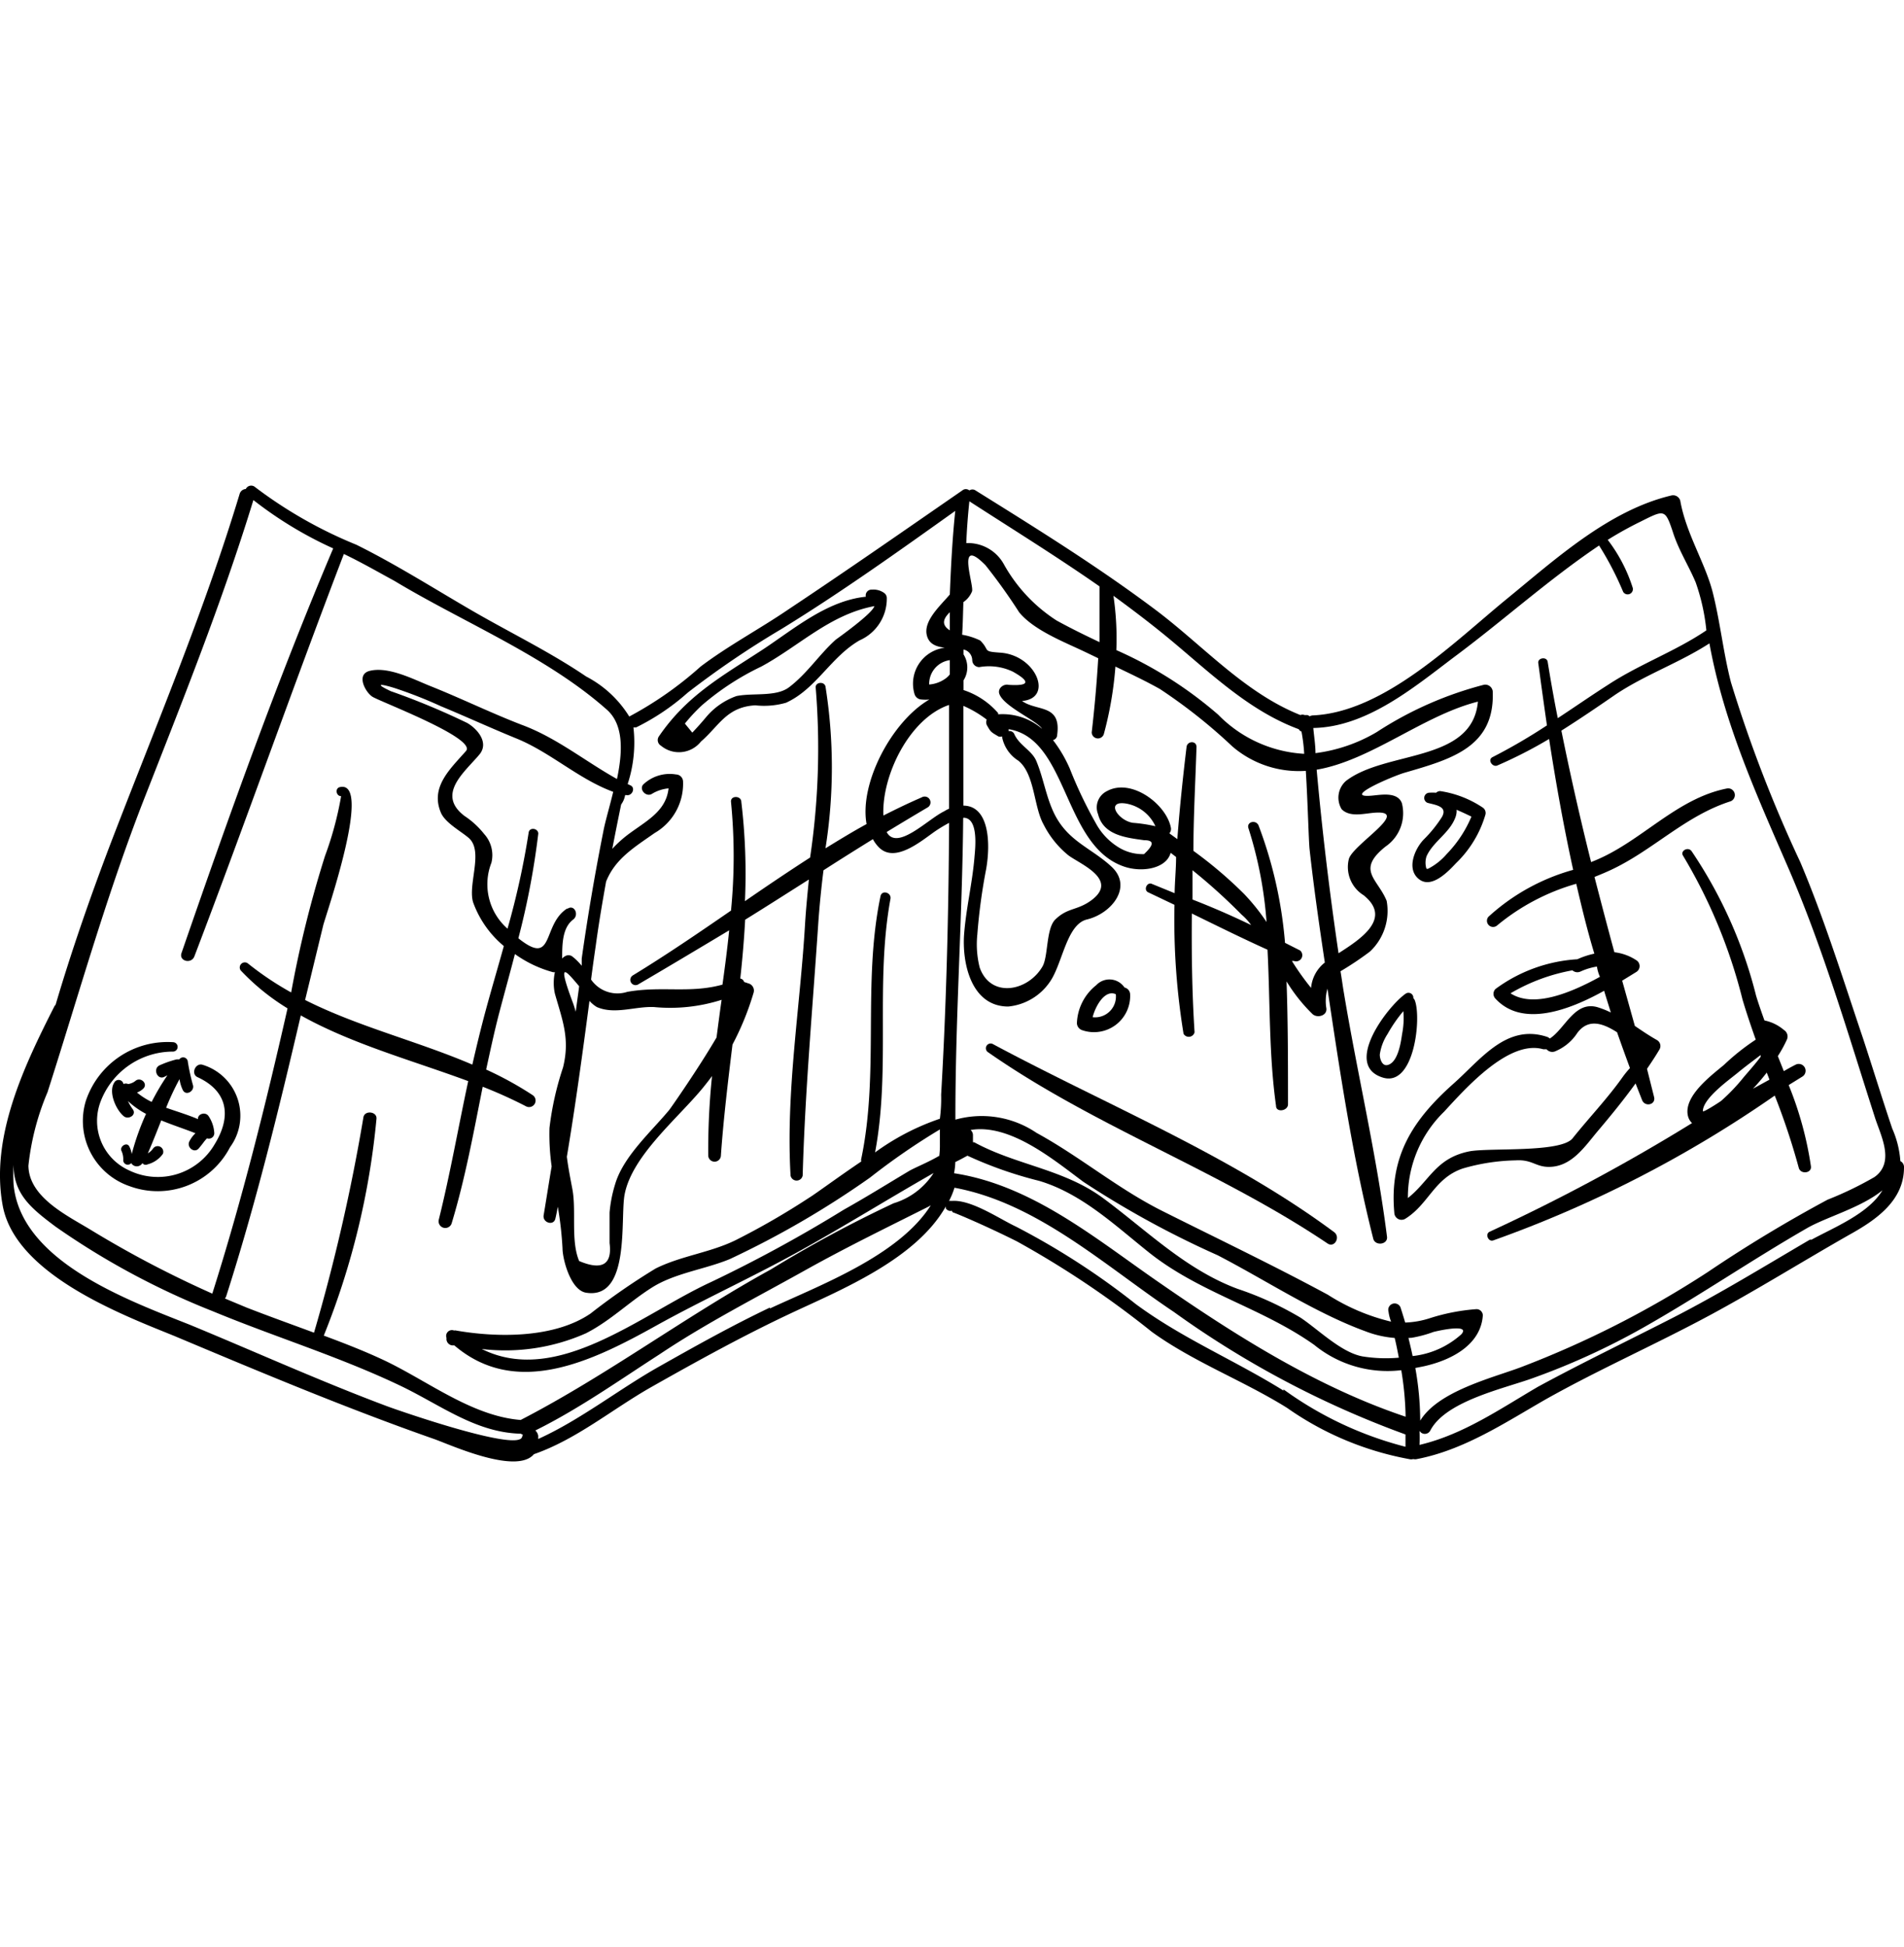 <svg xmlns="http://www.w3.org/2000/svg" xmlns:xlink="http://www.w3.org/1999/xlink" width="223" height="228" viewBox="0 0 223 228">
  <defs>
    <clipPath id="clip-path">
      <rect id="Rectangle_224" data-name="Rectangle 224" width="223" height="228" transform="translate(-8140 -8538)" fill="#000000" stroke="#707070" stroke-width="1"/>
    </clipPath>
  </defs>
  <g id="Mask_Group_39" data-name="Mask Group 39" transform="translate(8140 8538)" clip-path="url(#clip-path)">
    <g id="Layer_2" data-name="Layer 2" transform="translate(-8140 -8481.142)">
      <g id="World_Map" data-name="World Map">
        <path id="Path_1041" data-name="Path 1041" d="M103.571,12.591a2.12,2.12,0,0,0-1.441-.4.678.678,0,0,0-.721.827c-4.515.466-8.309,3.688-11.977,6.126-4.812,3.158-8.967,5.384-12.295,10.281a.763.763,0,0,0,.276,1.039,3.286,3.286,0,0,0,4.685-.488c2.12-1.823,2.989-4.049,6.359-4.24a9.348,9.348,0,0,0,3.6-.3c3.54-1.611,5.236-5.363,8.627-7.313a5.321,5.321,0,0,0,3.18-4.9.742.742,0,0,0-.3-.636Zm-5.7,5.469c-1.929,1.738-3.349,3.964-5.448,5.554-1.526,1.166-4.24.636-6.168,1.039a8.182,8.182,0,0,0-3.582,2.5q-.763.912-1.59,1.781l-.869-1.06a20.351,20.351,0,0,1,1.971-2.12A31.054,31.054,0,0,1,89.157,21.2c4.494-2.438,8.034-6.1,13.248-7.08C102.193,15.008,97.911,18.018,97.869,18.06Z" fill="#000000"/>
        <path id="Path_1042" data-name="Path 1042" d="M126.761,63.783a4.239,4.239,0,0,0,5.6-4.24.848.848,0,0,0-.657-.763,2.12,2.12,0,0,0-3.307-.276,5.956,5.956,0,0,0-2.268,4.451.89.89,0,0,0,.636.827Zm3.922-4.24a2.438,2.438,0,0,1-2.713,2.713c.339-1.335,1.441-3.264,2.713-2.692Z" fill="#000000"/>
        <path id="Path_1043" data-name="Path 1043" d="M165.722,60.328a.721.721,0,0,0-.191-.3.572.572,0,0,0-.89-.53c-2.12,1.463-7.462,8.479-2.586,9.857C165.638,70.312,166.485,62.427,165.722,60.328Zm-3.116,7.5c-.721.276-1.017-.721-1-1.208a5.915,5.915,0,0,1,.911-2.4,17.15,17.15,0,0,1,1.844-2.671,9.454,9.454,0,0,1-.148,2.692C164.069,65.267,163.73,67.451,162.606,67.832Z" fill="#000000"/>
        <path id="Path_1044" data-name="Path 1044" d="M166.295,46.168c1.463,1,3.349-1,4.24-1.95a12.93,12.93,0,0,0,3.434-5.66.763.763,0,0,0-.339-.869,12.188,12.188,0,0,0-4.939-1.908.678.678,0,0,0-.488.191,6.041,6.041,0,0,0-.848,0,.615.615,0,0,0-.148,1.187c.975.254,2.374.424,1.675,1.653a15.136,15.136,0,0,1-2.12,2.628C165.7,42.522,164.62,45,166.295,46.168Zm.784-2.756c.763-1.7,2.65-2.692,3.349-4.473a2.12,2.12,0,0,0,.17-.975c.572.254,1.145.509,1.738.806a14.118,14.118,0,0,1-2.883,4.367,7.207,7.207,0,0,1-2.12,1.7c-.254.127-.233,0-.276,0a2.4,2.4,0,0,1,.021-1.42Z" fill="#000000"/>
        <path id="Path_1045" data-name="Path 1045" d="M222.574,79.109a11.363,11.363,0,0,0-.954-3.816c-1.187-3.519-2.268-7.059-3.434-10.6-2.332-6.91-4.494-13.884-7.334-20.6a159.239,159.239,0,0,1-8.119-21.049c-.89-3.434-1.251-7-2.12-10.472s-3.137-6.932-3.816-10.79a.869.869,0,0,0-1.06-.615c-7.313,1.738-13.566,7.462-19.247,12.1-6.168,5.045-14.414,13.312-22.766,13.651a.911.911,0,0,0-.339.106.742.742,0,0,0-.254-.148h-.339a.636.636,0,0,0-.488,0c-6.635-2.65-11.489-8.246-17.128-12.443C128.436,9.391,121.356,5,114.255.572a.636.636,0,0,0-.721,0,.636.636,0,0,0-.827,0c-6.72,4.642-13.5,9.369-20.328,13.906-3.349,2.289-7.038,4.24-10.323,6.72A42.268,42.268,0,0,1,73.7,27.048a12.931,12.931,0,0,0-5.045-4.685c-4.24-2.883-8.988-5.172-13.439-7.758S46.359,9.221,41.738,6.932A51.976,51.976,0,0,1,29.889.191a.7.7,0,0,0-1.1.212.806.806,0,0,0-.721.572c-4.24,14.033-9.984,27.557-15.2,41.166C10.535,48.288,8.373,54.5,6.508,60.816a.466.466,0,0,0-.148.191C2.819,67.98-1.166,76.311.318,84.324S14.139,97.042,20.371,99.565c10.09,4.24,20.18,8.479,30.461,12.083,1.823.636,9.645,4.24,11.7,1.781,4.96-1.717,9.2-5.278,13.715-7.843,5.511-3.116,11-6.147,16.725-8.818s14.351-6.232,17.806-12.358a1.04,1.04,0,0,0,0,.233h0a.636.636,0,0,0,.721.276.252.252,0,0,0,.233.233c.975.382,1.929.806,2.883,1.229,1.505.678,2.989,1.378,4.473,2.12A110.968,110.968,0,0,1,134.9,99.1c4.9,3.54,10.7,5.7,15.835,8.9a36.227,36.227,0,0,0,14.287,6,1,1,0,0,0,.509,0,.911.911,0,0,0,.424,0c5.511-1.06,10.281-4.24,15.093-7,6.232-3.5,12.719-6.359,19.078-9.772,5.6-3.01,10.959-6.359,16.513-9.518C219.755,85.977,223,83.73,223,79.851a.784.784,0,0,0-.424-.742ZM136.385,17.488c4.939,4.028,9.645,8.8,15.729,11.044a.572.572,0,0,0,.318.276,20.138,20.138,0,0,1,.318,2.607,15.262,15.262,0,0,1-10.069-4.579,47.313,47.313,0,0,0-11.7-7.462l-.233-.106a34.468,34.468,0,0,0-.339-6.359C132.442,14.393,134.435,15.9,136.385,17.488ZM113.534,1.844c5.087,3.286,10.26,6.486,15.241,9.963v6.529c-1.7-.806-3.392-1.632-5.045-2.544a18.569,18.569,0,0,1-6.19-6.635,4.791,4.791,0,0,0-4.367-2.417C113.237,5.109,113.364,3.476,113.534,1.844Zm-.7,11.807a2.777,2.777,0,0,0,1.017-1.272c.212-.848-1.908-6.571,1.569-3.052a66.157,66.157,0,0,1,3.943,5.511c1.738,2.12,5.278,3.476,7.716,4.642l1.547.742c-.17,2.883-.424,5.745-.763,8.691a.727.727,0,0,0,1.42.191A42.4,42.4,0,0,0,130.64,21.2c1.759.848,3.519,1.675,5.215,2.628a62.744,62.744,0,0,1,8.479,6.72,11.934,11.934,0,0,0,8.606,2.862c.233,3.773.339,8.352.445,9.221.488,4.43,1.123,8.839,1.781,13.227a4.24,4.24,0,0,0-1.611,2.968,30.38,30.38,0,0,1-2.247-3.158h.233a.721.721,0,0,0,.721-1.229l-1.759-.89a50.217,50.217,0,0,0-3.095-13.736c-.3-.721-1.441-.445-1.187.318a47.291,47.291,0,0,1,2.12,10.98,24.145,24.145,0,0,0-2.629-3.286,49.561,49.561,0,0,0-5.935-5.045c0-4.049.233-8.1.36-12.167,0-.763-1.081-.721-1.166,0-.424,3.519-.805,7.122-1.081,10.79l-.933-.678a.763.763,0,0,0,.17-.7c-.551-2.734-4.642-5.808-7.483-4.24a2.12,2.12,0,0,0-1.039,2.692c.615,2.48,3.286,2.756,5.384,3.052,1.187,0,1.208.509,0,1.632a5.363,5.363,0,0,1-2.925-.763,7.462,7.462,0,0,1-2.734-2.883,50.471,50.471,0,0,1-3.031-6.359,15.665,15.665,0,0,0-1.971-3.349.615.615,0,0,0,.488-.594c.509-3.667-2.374-2.734-4.112-3.985,3.731-.3,1.653-5.405-2.586-5.66-2.12-.148-1.123-.233-2.311-1.42a7.758,7.758,0,0,0-2.12-.678C112.771,16.216,112.792,14.838,112.834,13.651Zm44.3,24.25c1.017,1.017,2.713.466,4.028.4,4.006-.212-2.713,3.752-3.18,5.427a3.879,3.879,0,0,0,1.717,4.24c3.392,2.713-.318,5.13-2.925,6.8q-1.59-10.726-2.565-21.494c6.359-1.081,12.485-6.359,18.887-7.97-.657,7.186-10.768,5.681-15.453,9.285a2.607,2.607,0,0,0-.509,3.307Zm-10.6,13.566q-3.37-1.632-6.868-2.989V45.045a67.491,67.491,0,0,1,5.745,5.193,6.713,6.713,0,0,1,1.123,1.229ZM135.325,39.894a18,18,0,0,0-2.65-.4c-1.759-.276-3.264-2.671-.742-2.247a4.663,4.663,0,0,1,3.392,2.65ZM113.873,20.456a.827.827,0,0,0,.827.806,6.486,6.486,0,0,1,3.922.53c2.12,1.187,1.929,1.7-.488,1.547-.594-.148-1.335.424-1.081,1.081.551,1.484,4.388,3.095,5,4.07a7.1,7.1,0,0,0-5.151-1.7v-.148a9.157,9.157,0,0,0-4.049-2.692V22.809a2.841,2.841,0,0,0,0-3.031V19.2a1.293,1.293,0,0,1,1.017,1.251Zm-1.039,16.958V25.8a12.846,12.846,0,0,1,2.734,1.611.784.784,0,0,0,0,.615c.466.848.509.848,1.378,1.357a.869.869,0,0,0,.445,0,.594.594,0,0,0,0,.191,4.239,4.239,0,0,0,1.887,2.65c1.929,1.569,1.781,5.384,2.946,7.462a11.086,11.086,0,0,0,2.84,3.561c1.229,1,6.1,2.84,2.756,5.321-1.675,1.229-2.777.827-4.24,2.268-1.06,1.081-.806,4.24-1.463,5.448-1.675,2.946-6.084,3.816-7.377.148a11.107,11.107,0,0,1-.276-3.837,67.094,67.094,0,0,1,1.039-7.695c.551-3.158.3-7.4-2.671-7.419Zm0,1.484c1.865,0,1.357,3.816,1.293,4.685-.254,2.989-.975,5.935-1.208,8.945-.254,3.392.827,8.479,5.172,8.479a6.677,6.677,0,0,0,4.854-2.862c1.505-2.12,1.95-6.762,4.367-7.334,2.9-.7,5.384-3.837,2.883-6.168s-5.405-3.031-6.974-6.783c-.763-1.8-1.081-3.773-1.844-5.6-.53-1.251-1.95-1.8-2.565-3.116a.594.594,0,0,0-.678-.382.869.869,0,0,0,0-.233c6.953,1.123,6.359,13.524,13.4,16.047,2.12.784,5.066.318,5.575-1.569l.636.488c0,1.4-.148,2.777-.17,4.24l-2.692-1.1c-.572-.212-.975.742-.4,1l3.074,1.463a82.67,82.67,0,0,0,1.06,15.093.7.7,0,0,0,1.293-.17c-.3-4.663-.36-9.285-.318-13.906,2.946,1.441,5.893,2.9,8.861,4.24h0c.318,6.084.148,12.21,1,18.293,0,.806,1.4.594,1.4-.191,0-4.642,0-9.518-.17-14.393a19.438,19.438,0,0,0,3.052,3.837c.551.488,1.717.191,1.611-.678a5.321,5.321,0,0,1,.127-2.311c1.463,9.772,2.946,19.735,5.363,29.274.212.89,1.738.721,1.611-.233-1.208-9.56-3.476-19.078-5.045-28.532-.148-.848-.254-1.7-.4-2.544a36.29,36.29,0,0,0,3.455-2.311,6.529,6.529,0,0,0,1.95-5.935c-1.06-2.607-3.6-3.582-.127-6.359a4.727,4.727,0,0,0,1.908-5.087c-.466-1.229-2.12-1.017-3.137-.911-4.451.53,2.12-2.268,3.476-2.65,5.384-1.569,10.6-2.968,10.3-9.56a.89.89,0,0,0-1-.742,42.4,42.4,0,0,0-12.591,5.554,18.739,18.739,0,0,1-7.165,2.459c0-.975-.17-1.971-.254-2.946,6.19-.106,11.68-4.663,16.386-8.225,5.723-4.24,11.129-9.136,17.085-13.142a36.567,36.567,0,0,1,2.819,5.427.615.615,0,0,0,1.123-.466A18.378,18.378,0,0,0,188.3,6.359a42.079,42.079,0,0,1,3.816-2.12c2.8-1.4,2.9-1.526,3.794,1.145.657,2.12,1.865,3.985,2.692,5.957a24.144,24.144,0,0,1,1.251,5.617c-3.625,2.459-7.8,3.943-11.489,6.359-1.993,1.272-3.943,2.628-5.914,3.922-.424-2.12-.827-4.388-1.187-6.614-.106-.615-1.166-.466-1.1.148q.488,3.625,1.017,7.313a67.329,67.329,0,0,1-6.359,3.71c-.657.318,0,1.251.572.975a52.419,52.419,0,0,0,6.041-3.095c.784,5.087,1.7,10.217,2.819,15.326a24.335,24.335,0,0,0-9.92,5.49.721.721,0,0,0,1.018,1.017,25.437,25.437,0,0,1,9.263-4.875c.636,2.734,1.293,5.469,2.12,8.182a9.539,9.539,0,0,0-1.993.657,17.933,17.933,0,0,0-9.581,3.476.805.805,0,0,0,0,1.145c3.137,3.392,8.606,1.357,12.719-.933.254.869.53,1.7.784,2.544a10.6,10.6,0,0,0-1.547-.615c-2.692-.784-3.794,2.5-5.6,3.667a.891.891,0,0,0-.3-.191c-4.791-1.59-7.779,2.65-11.023,5.511-4.748,4.24-7.483,8.479-6.889,15.071a.848.848,0,0,0,1.272.721c2.756-1.7,3.392-4.748,6.741-5.893a23.551,23.551,0,0,1,6.19-.954c1.929-.127,2.332.763,3.9.763,2.692,0,4.24-2.438,5.766-4.24s3.01-3.625,4.388-5.533l.763,1.95c.339.848,1.653.551,1.4-.382L192.9,68.3c.509-.742,1-1.484,1.463-2.268a.805.805,0,0,0-.3-1.1c-.869-.488-1.717-1.06-2.586-1.653l-1.484-5.3,1.653-1.017a.806.806,0,0,0,0-1.378,5.893,5.893,0,0,0-2.565-.933c-.806-2.946-1.569-5.872-2.332-8.818.636-.254,1.251-.509,1.844-.784,5-2.311,8.733-6.359,14.1-8.076a.784.784,0,0,0-.4-1.505c-5.978,1.166-10.069,6.253-15.58,8.479l-.36.148Q184.44,36.46,182.871,28.7c2.12-1.335,4.24-2.777,6.359-4.24,3.5-2.332,7.483-3.71,10.98-5.978,1.7,9.348,5.511,17.7,9.263,26.349,4.049,9.348,6.953,19.311,10.069,29,.636,2.12,2.5,5.363,0,7.144a40.868,40.868,0,0,1-5.49,2.65A161.828,161.828,0,0,0,200.02,92.1a115.208,115.208,0,0,1-21.961,11.171c-3.434,1.272-9.624,2.8-11.722,6.232a35.526,35.526,0,0,0-.572-6.168l.954-.191c3.116-.678,6.72-2.438,6.953-5.978a.742.742,0,0,0-.742-.721,23.317,23.317,0,0,0-5.469,1.06,10.471,10.471,0,0,1-2.883.509q-.254-.869-.509-1.653a.746.746,0,1,0-1.441.382,4.715,4.715,0,0,0,.3,1.166,24.208,24.208,0,0,1-7.419-3.158c-6.359-3.434-12.93-6.571-19.4-9.814-5.236-2.628-9.624-6.359-14.711-9.136a11.447,11.447,0,0,0-9.5-1.547c-.021-11.68.806-23.508.912-35.294Zm74.191,17.361a4.781,4.781,0,0,0,.36,1.272c-3.392,1.865-7.758,3.688-10.472,1.929a22,22,0,0,1,7.25-2.692.869.869,0,0,0,.933.148,7.419,7.419,0,0,1,1.971-.594Zm2.353,7.716q.742,2.12,1.526,4.24a11.169,11.169,0,0,0-.848,1.039c-1.8,2.544-3.943,4.769-5.872,7.186-1.378,1.717-9.751,1.081-12.083,1.526-3.943.784-4.663,3.455-7.207,5.469a13.99,13.99,0,0,1,4.24-10.111c2.5-2.713,7.589-8.479,11.616-7.313h.382a.89.89,0,0,0,1.081.212,5.66,5.66,0,0,0,2.523-2.12c1.357-1.823,3.158-1.039,4.685-.064Zm-75.7,11.489c4.663-.784,9.814,3.561,13.227,6.084a110.355,110.355,0,0,0,15.707,8.585c5.575,2.883,11.447,6.762,17.3,8.9a12.083,12.083,0,0,0,3.434.784c.191.763.339,1.547.488,2.311a17.36,17.36,0,0,1-4.24-.148c-2.5-.445-5.193-3.158-7.271-4.536a37.8,37.8,0,0,0-7.356-3.37c-6.062-2.247-10.6-6.8-15.729-10.6-4.621-3.434-10.2-3.879-15.135-6.571h-.148V76.1a.806.806,0,0,0-.276-.636ZM121.7,81.42c4.918,1.463,8.776,5.109,12.719,8.267,6.02,4.854,13.27,6.529,19.5,10.938a13.566,13.566,0,0,0,10.2,2.968,36.167,36.167,0,0,1,.509,5.448c-10.3-3.455-19.756-9.412-28.638-15.559-7.5-5.151-14.987-11.531-24.25-12.952a8.288,8.288,0,0,0,.148-1.314c.488-.233.954-.488,1.42-.742A46.954,46.954,0,0,0,121.7,81.42ZM73.216,36.248h.148c.657.148,1.123-.848.466-1.145l-.318-.148a15.623,15.623,0,0,0,.678-6.635h.318a26.921,26.921,0,0,0,6.041-4.07A107.05,107.05,0,0,1,91.51,16.81c6.91-4.239,13.715-9.094,20.371-13.842-.339,3.264-.509,6.529-.636,9.793-1.166,1.357-3.031,3.031-2.713,4.685.233,1.145,1.145,1.42,2.12,1.547a4.24,4.24,0,0,0-3.54,5.427.89.89,0,0,0,.827.636,4.409,4.409,0,0,0,.911,0c-4.388,2.544-8.225,9.793-7.356,14.584-1.632.89-3.222,1.865-4.812,2.84a60.477,60.477,0,0,0,0-18.951c-.148-.636-1.229-.509-1.145.148a86.783,86.783,0,0,1-.657,19.883c-2.565,1.653-5.109,3.37-7.631,5.109a70.905,70.905,0,0,0-.424-11.616c0-.763-1.293-.784-1.208,0a65.183,65.183,0,0,1,0,12.719c-3.816,2.628-7.631,5.236-11.531,7.61a.615.615,0,0,0,.615,1.06c3.625-2.12,7.165-4.24,10.7-6.359-.212,2.12-.488,4.24-.784,6.359-3.837,1.06-7.122.127-11.15.848a3.752,3.752,0,0,1-4.24-1.441c.17-1.335.36-2.671.551-3.985.339-2.5.763-5,1.208-7.483,1.06-2.671,3.286-4.006,5.7-5.7A6.656,6.656,0,0,0,80,34.658a.848.848,0,0,0-.827-.827,4.494,4.494,0,0,0-3.752,1.1c-.678.551.191,1.59.911,1.187a4.536,4.536,0,0,1,1.971-.657c-.3,2.8-2.8,3.9-4.939,5.554a14.394,14.394,0,0,0-1.653,1.526c.339-1.738.678-3.455,1.039-5.193A2.579,2.579,0,0,0,73.216,36.248Zm38.028-21.41v2.12C110.46,16.449,110.227,15.813,111.245,14.838Zm0,5.6v1.675a2.12,2.12,0,0,1-.445.445,3.752,3.752,0,0,1-1.971.742,2.8,2.8,0,0,1,2.332-2.84ZM67.832,90.81c-1.017-2.417-.3-5.914-.806-8.479-.254-1.335-.488-2.544-.636-3.731,1.017-6.062,1.844-12.167,2.65-18.251a3.731,3.731,0,0,0,.869.721c2.12.911,4.494-.106,6.7,0a19.82,19.82,0,0,0,7.907-.848c-.212,1.463-.4,2.946-.594,4.409-2.12,3.625-5.257,8.119-5.533,8.479-2.12,2.565-5.405,5.448-6.359,8.755a15.6,15.6,0,0,0-.636,3.264q0,1.145,0,2.289v1.293C71.711,91.149,70.588,91.976,67.832,90.81Zm-1.42-41.272c-2.968,1.908-1.441,6.889-5.7,3.476a91.149,91.149,0,0,0,2.332-12.252c0-.636-1.017-.784-1.123-.148a93.015,93.015,0,0,1-2.48,11.277,6.91,6.91,0,0,1-1.887-7.716,3.688,3.688,0,0,0-.848-3.37,9.836,9.836,0,0,0-2.311-2.12c-3.307-2.523,0-5.109,1.717-7.144,1.208-1.378-.148-3.01-1.378-3.731a85.006,85.006,0,0,0-8.967-3.731c-2.12-1-1-.827.53-.339a52.977,52.977,0,0,1,5.384,2.12c2.968,1.229,5.872,2.565,8.839,3.773,3.985,1.632,7.292,4.769,11.3,6.232-.424,1.781-.933,3.434-1.166,4.685q-1.463,7.356-2.522,14.838v.848a6.847,6.847,0,0,0-1.145-1.123.784.784,0,0,0-.806,0,1.378,1.378,0,0,0-.339.276c0-1.632,0-3.646,1.335-4.6.657-.594.064-1.738-.678-1.251Zm1.42,9.094c-.127,1-.276,1.993-.4,2.989-.106-.36-.212-.742-.36-1.123C65.182,55.432,66.306,56.831,67.832,58.632ZM5.575,71.012c3.6-11.256,6.741-22.469,11-33.534C21.2,25.649,25.946,13.884,29.677,1.7a45.765,45.765,0,0,0,9.348,5.66c-6.571,15.5-12.273,31.478-17.764,47.376-.339.954,1.145,1.335,1.505.4,5.957-15.623,11.51-31.457,17.509-47.122,2.12,1.017,4.028,2.12,5.935,3.158,8.055,4.854,17.827,8.818,24.886,15.093,1.993,1.781,1.823,4.981,1.166,8.1-3.794-2.12-7.1-4.854-11.192-6.359-3.625-1.4-7.122-3.116-10.747-4.557-1.95-.784-4.875-2.311-7.059-1.738-1.569.424-.488,2.459.339,3.01s12.252,4.854,10.98,6.359c-1.865,2.12-4.24,4.24-2.925,7.271.53,1.166,2.311,2.12,3.222,2.9,1.8,1.526-.106,5.427.53,7.546a11.934,11.934,0,0,0,3.6,5.13c-.7,2.523-1.441,5.024-2.12,7.525-.572,2.12-1.081,4.24-1.569,6.359-6.359-2.734-13.354-4.43-19.587-7.568l2.12-8.733c.233-1.017,5.872-17.085,1.95-16.195-.594.127-.445,1.06.148,1.06a39.322,39.322,0,0,1-1.887,7,130.069,130.069,0,0,0-3.964,15.983,36.141,36.141,0,0,1-5.087-3.413.594.594,0,0,0-.827.827,26.454,26.454,0,0,0,5.49,4.451C31.118,72.5,28.362,83.6,24.865,94.626h0A124.664,124.664,0,0,1,10.6,87.143c-2.713-1.653-7.228-3.794-7.271-7.5a30.143,30.143,0,0,1,2.247-8.627Zm55.58,40.275c.148,2.12-14.52-2.989-15.771-3.455-7.758-2.9-15.411-6.359-23.105-9.539-7.292-2.9-19.841-7.419-20.689-16.449a21.008,21.008,0,0,1,0-2.311c0,3.476,2.12,5.151,4.918,7.25A89.39,89.39,0,0,0,24.95,96.7c7.271,3.01,14.838,5.321,21.939,8.712,4.706,2.247,8.818,5.49,14.1,5.617l.254.127a.912.912,0,0,0-.085.233ZM90.174,96.258c-4.451,2.12-8.691,4.494-12.973,6.91-4.706,2.65-9.2,6.232-14.16,8.479a1.717,1.717,0,0,1,0-.339,1.1,1.1,0,0,0-.339-.657c5.13-2.544,9.751-5.829,14.52-8.9,5.575-3.731,11.51-6.741,17.34-10.005,4.685-2.607,9.433-4.918,14.2-7.313l.254-.148c-3.731,5.914-13.036,9.369-18.845,12.083Zm19.82-17.764c-1.293.763-2.8,1.357-3.5,1.759-2.628,1.569-5.109,3.116-7.652,4.536a164.284,164.284,0,0,1-15.559,8.479c-8.2,3.773-18,12.252-26.857,7.843a23.317,23.317,0,0,0,12.21-1.844c2.862-1.463,5.045-3.667,7.737-5.363s6.211-2.12,9.115-3.328A107.407,107.407,0,0,0,101.9,81.038a79.344,79.344,0,0,1,8.182-5.639c0,.594,0,1.166,0,1.759a9.542,9.542,0,0,1-.085,1.441Zm.233-7.165a17.958,17.958,0,0,1-.148,2.819,28.3,28.3,0,0,0-7.589,3.943c1.844-9.793,0-19.841,1.8-29.677.148-.763-1.017-1.1-1.166-.318-2.12,10.154-.127,20.562-2.247,30.715a.615.615,0,0,0,0,.339c-2.883,1.95-5.427,3.837-6.1,4.24a87.462,87.462,0,0,1-8.627,4.981c-2.989,1.463-6.359,1.823-9.348,3.307a77.622,77.622,0,0,0-7.631,5.278c-4.24,2.9-10.874,2.84-15.75,1.993a.424.424,0,0,0-.233,0,.678.678,0,0,0-.89.869.763.763,0,0,0,.636.869h.276c7.292,6.232,16.216,1.823,23.678-2.332,5.469-3.031,11.129-5.6,16.6-8.627s10.6-6.232,15.856-9.221a8.479,8.479,0,0,1-4.685,3.54A145.924,145.924,0,0,0,90.3,91.785c-10.005,5.49-19.184,12.4-29.316,17.636h0c-5.893-.466-11.213-4.833-16.47-7.207-2.12-.975-4.367-1.844-6.592-2.671a90.366,90.366,0,0,0,6.168-25.352c.127-.89-1.378-1.081-1.526-.212A218.329,218.329,0,0,1,36.778,99.2c-2.629-.975-5.3-1.929-7.907-2.946L26.349,95.2l.127-.212c3.476-10.853,6.168-21.855,8.755-32.941,5.978,3.349,13.079,5.278,19.608,7.695-1.166,5.427-2.12,10.9-3.455,16.259a.784.784,0,0,0,1.505.424c1.59-5.236,2.565-10.6,3.646-16.025a53.4,53.4,0,0,1,5.109,2.311.763.763,0,0,0,.763-1.314,40.486,40.486,0,0,0-5.469-3.01c.466-2.12.954-4.43,1.526-6.614s1.251-4.621,1.844-6.91a13.948,13.948,0,0,0,4.451,2.12.869.869,0,0,0,.233,0,5.85,5.85,0,0,0,0,2.523c.89,3.137,1.781,5.278.954,8.627a35.463,35.463,0,0,0-1.59,7.1,26.772,26.772,0,0,0,.254,4.494c-.318,1.887-.615,3.794-.933,5.7-.17.911,1.208,1.314,1.378.382.106-.445.191-.89.276-1.357a41.485,41.485,0,0,1,.551,4.854c0,1.251.933,4.939,2.777,5.215,5.193.806,3.964-8.649,4.494-11.489.869-4.6,6.359-9.03,9.242-12.591.339-.424.678-.848,1-1.293a84.394,84.394,0,0,0-.445,9.285.742.742,0,0,0,1.484,0c.3-4.24.827-8.649,1.357-12.973a32.877,32.877,0,0,0,2.48-6.1.869.869,0,0,0-.615-1.06l-.509-.17a.551.551,0,0,0-.445-.4c.254-2.289.445-4.579.572-6.889,2.5-1.547,4.981-3.137,7.462-4.706-.17,1.738-.339,3.455-.445,5.172-.572,9.793-2.268,19.65-1.7,29.486a.721.721,0,0,0,1.42,0c.276-9.878,1.166-19.629,1.823-29.486.148-2.12.36-4.24.615-6.253,1.908-1.229,3.837-2.438,5.787-3.646a4.006,4.006,0,0,0,.721.975c1.908,1.908,5.066-.869,6.614-1.929a17.531,17.531,0,0,1,1.59-.954C111.1,50.153,110.842,60.752,110.227,71.33Zm.339-33.174c-1.865.89-5.511,4.685-6.72,2.417q2.4-1.463,4.769-2.862a.684.684,0,1,0-.678-1.187c-1.526.657-3.01,1.378-4.473,2.12-.212-4.706,3.074-11.4,7.695-12.952V37.838A4.24,4.24,0,0,0,110.566,38.156Zm39.767,67.832c-5.723-3.561-11.807-6.084-17.276-10.111A86.909,86.909,0,0,0,119,86.783c-1.993-.933-5.257-3.2-7.546-3.01a1.23,1.23,0,0,0-.3,0,9.115,9.115,0,0,0,.636-1.547h0c9.73,1.8,17.7,9.2,25.691,14.542a111.711,111.711,0,0,0,27.133,14.351c0,.466,0,.954,0,1.441a42.077,42.077,0,0,1-14.287-6.72Zm15.008-6.19a14.244,14.244,0,0,0,2.48-.657c-.127,0,4.579-1.145,3.328.254a10.154,10.154,0,0,1-5.7,2.544c-.148-.721-.318-1.42-.488-2.12Zm46.635-11.489c-5.321,3.116-10.6,6.359-16.068,9.157s-10.6,5.257-15.792,8.076c-4.388,2.565-8.755,5.6-13.863,6.8a14.347,14.347,0,0,0,0-1.653.721.721,0,0,0,1.251,0c1.8-3.519,8.755-4.96,12.146-6.211A83.263,83.263,0,0,0,192.9,98.357c6.359-3.625,12.379-7.737,18.717-11.383,2.268-1.314,6.359-2.4,8.861-4.451-1.632,2.756-5.766,4.388-8.309,5.787Z" fill="#000000"/>
        <path id="Path_1046" data-name="Path 1046" d="M23.741,67.832c-.848-.276-1.42,1.06-.615,1.441,3.6,1.653,4.006,4.621,2.014,7.864a7.7,7.7,0,0,1-9.984,3.074,6.359,6.359,0,0,1-3.349-8.14,9.073,9.073,0,0,1,8.479-5.787.551.551,0,0,0,0-1.1,10.09,10.09,0,0,0-10.238,6.889,8.076,8.076,0,0,0,5.109,9.963,9.539,9.539,0,0,0,11.786-4.557,6.232,6.232,0,0,0-3.2-9.645Z" fill="#000000"/>
        <path id="Path_1047" data-name="Path 1047" d="M18.611,67.938c-.678.4-.212,1.632.572,1.335l.424-.212a28.045,28.045,0,0,0-1.844,3.116,8.161,8.161,0,0,1-1.717-1.1,2.12,2.12,0,0,0,.721-.445c.615-.572-.3-1.441-.911-.911a1.7,1.7,0,0,1-.848.36.7.7,0,0,0-.551,0,.572.572,0,0,0-1.06-.191c-.742,1.1.17,3.2,1.1,3.964.551.445,1.526-.148,1.06-.806a5.257,5.257,0,0,1-.572-.975,9.581,9.581,0,0,0,2.12,1.505,29.062,29.062,0,0,0-1.675,4.706,2.756,2.756,0,0,0-.276-.869c-.276-.615-1.208,0-.911.53a2.332,2.332,0,0,1,.191,1.081.53.53,0,0,0,.933.318.763.763,0,0,0,1.314,0,.466.466,0,0,0,.594.148,3.18,3.18,0,0,0,1.8-1.229.657.657,0,0,0-1.123-.657,2.12,2.12,0,0,1-.636.594c.551-1.272,1.06-2.565,1.569-3.858,1.335.551,2.734,1,4.006,1.505a3.37,3.37,0,0,0-.7.933c-.382.678.551,1.463,1.081.848s.615-.827.975-1.187a.636.636,0,0,0,.848-.657,3.964,3.964,0,0,0-.657-1.929c-.36-.572-1.314-.276-1.251.339-1.187-.509-2.48-.89-3.731-1.335a32.094,32.094,0,0,1,1.569-3.349,4.409,4.409,0,0,0,.382,1.272c.36.721,1.335.17,1.208-.509A25.428,25.428,0,0,1,22,67.493a.551.551,0,0,0-1-.3h-.3a11.68,11.68,0,0,0-2.1.742Z" fill="#000000"/>
        <path id="Path_1048" data-name="Path 1048" d="M116.311,65.416a.556.556,0,0,0-.572.954c12.485,8.712,27.09,13.863,39.745,22.385.827.551,1.547-.763.763-1.335C144.143,78.431,129.6,72.538,116.311,65.416Z" fill="#000000"/>
        <path id="Path_1049" data-name="Path 1049" d="M211.064,69.231a.8.8,0,1,0-.784-1.4c-.466.233-.911.488-1.357.742l-.7-1.759a15.007,15.007,0,0,0,1.039-1.887.89.89,0,0,0-.318-1.166,5.045,5.045,0,0,0-2.289-1.123h0c-.339-.954-.678-1.908-.975-2.883A53.333,53.333,0,0,0,198.112,42.8c-.424-.551-1.378,0-.975.572A61.642,61.642,0,0,1,204.09,60.2c.466,1.569,1,3.137,1.547,4.685a26.475,26.475,0,0,0-3.71,2.946c-1.463,1.229-4.748,3.646-4.24,5.957a1.717,1.717,0,0,0,.488.869,222.578,222.578,0,0,1-23.7,12.719c-.572.254-.17,1.229.424,1.017a139.755,139.755,0,0,0,32.962-16.958,81.073,81.073,0,0,1,2.819,8.479c.212.763,1.526.636,1.42-.191a40.954,40.954,0,0,0-2.607-9.518Zm-9.5,2.84c-.17.127-2.12,1.4-2.12,1.187,0-1.484,3.052-3.646,4.028-4.451s1.8-1.4,2.734-2.12h0V66.9c-.636.848-1.357,1.653-1.971,2.374A22.385,22.385,0,0,1,201.567,72.072Zm3.752-1.441c.572-.615,1.1-1.229,1.611-1.887l.318.827Z" fill="#000000"/>
      </g>
    </g>
  </g>
</svg>
